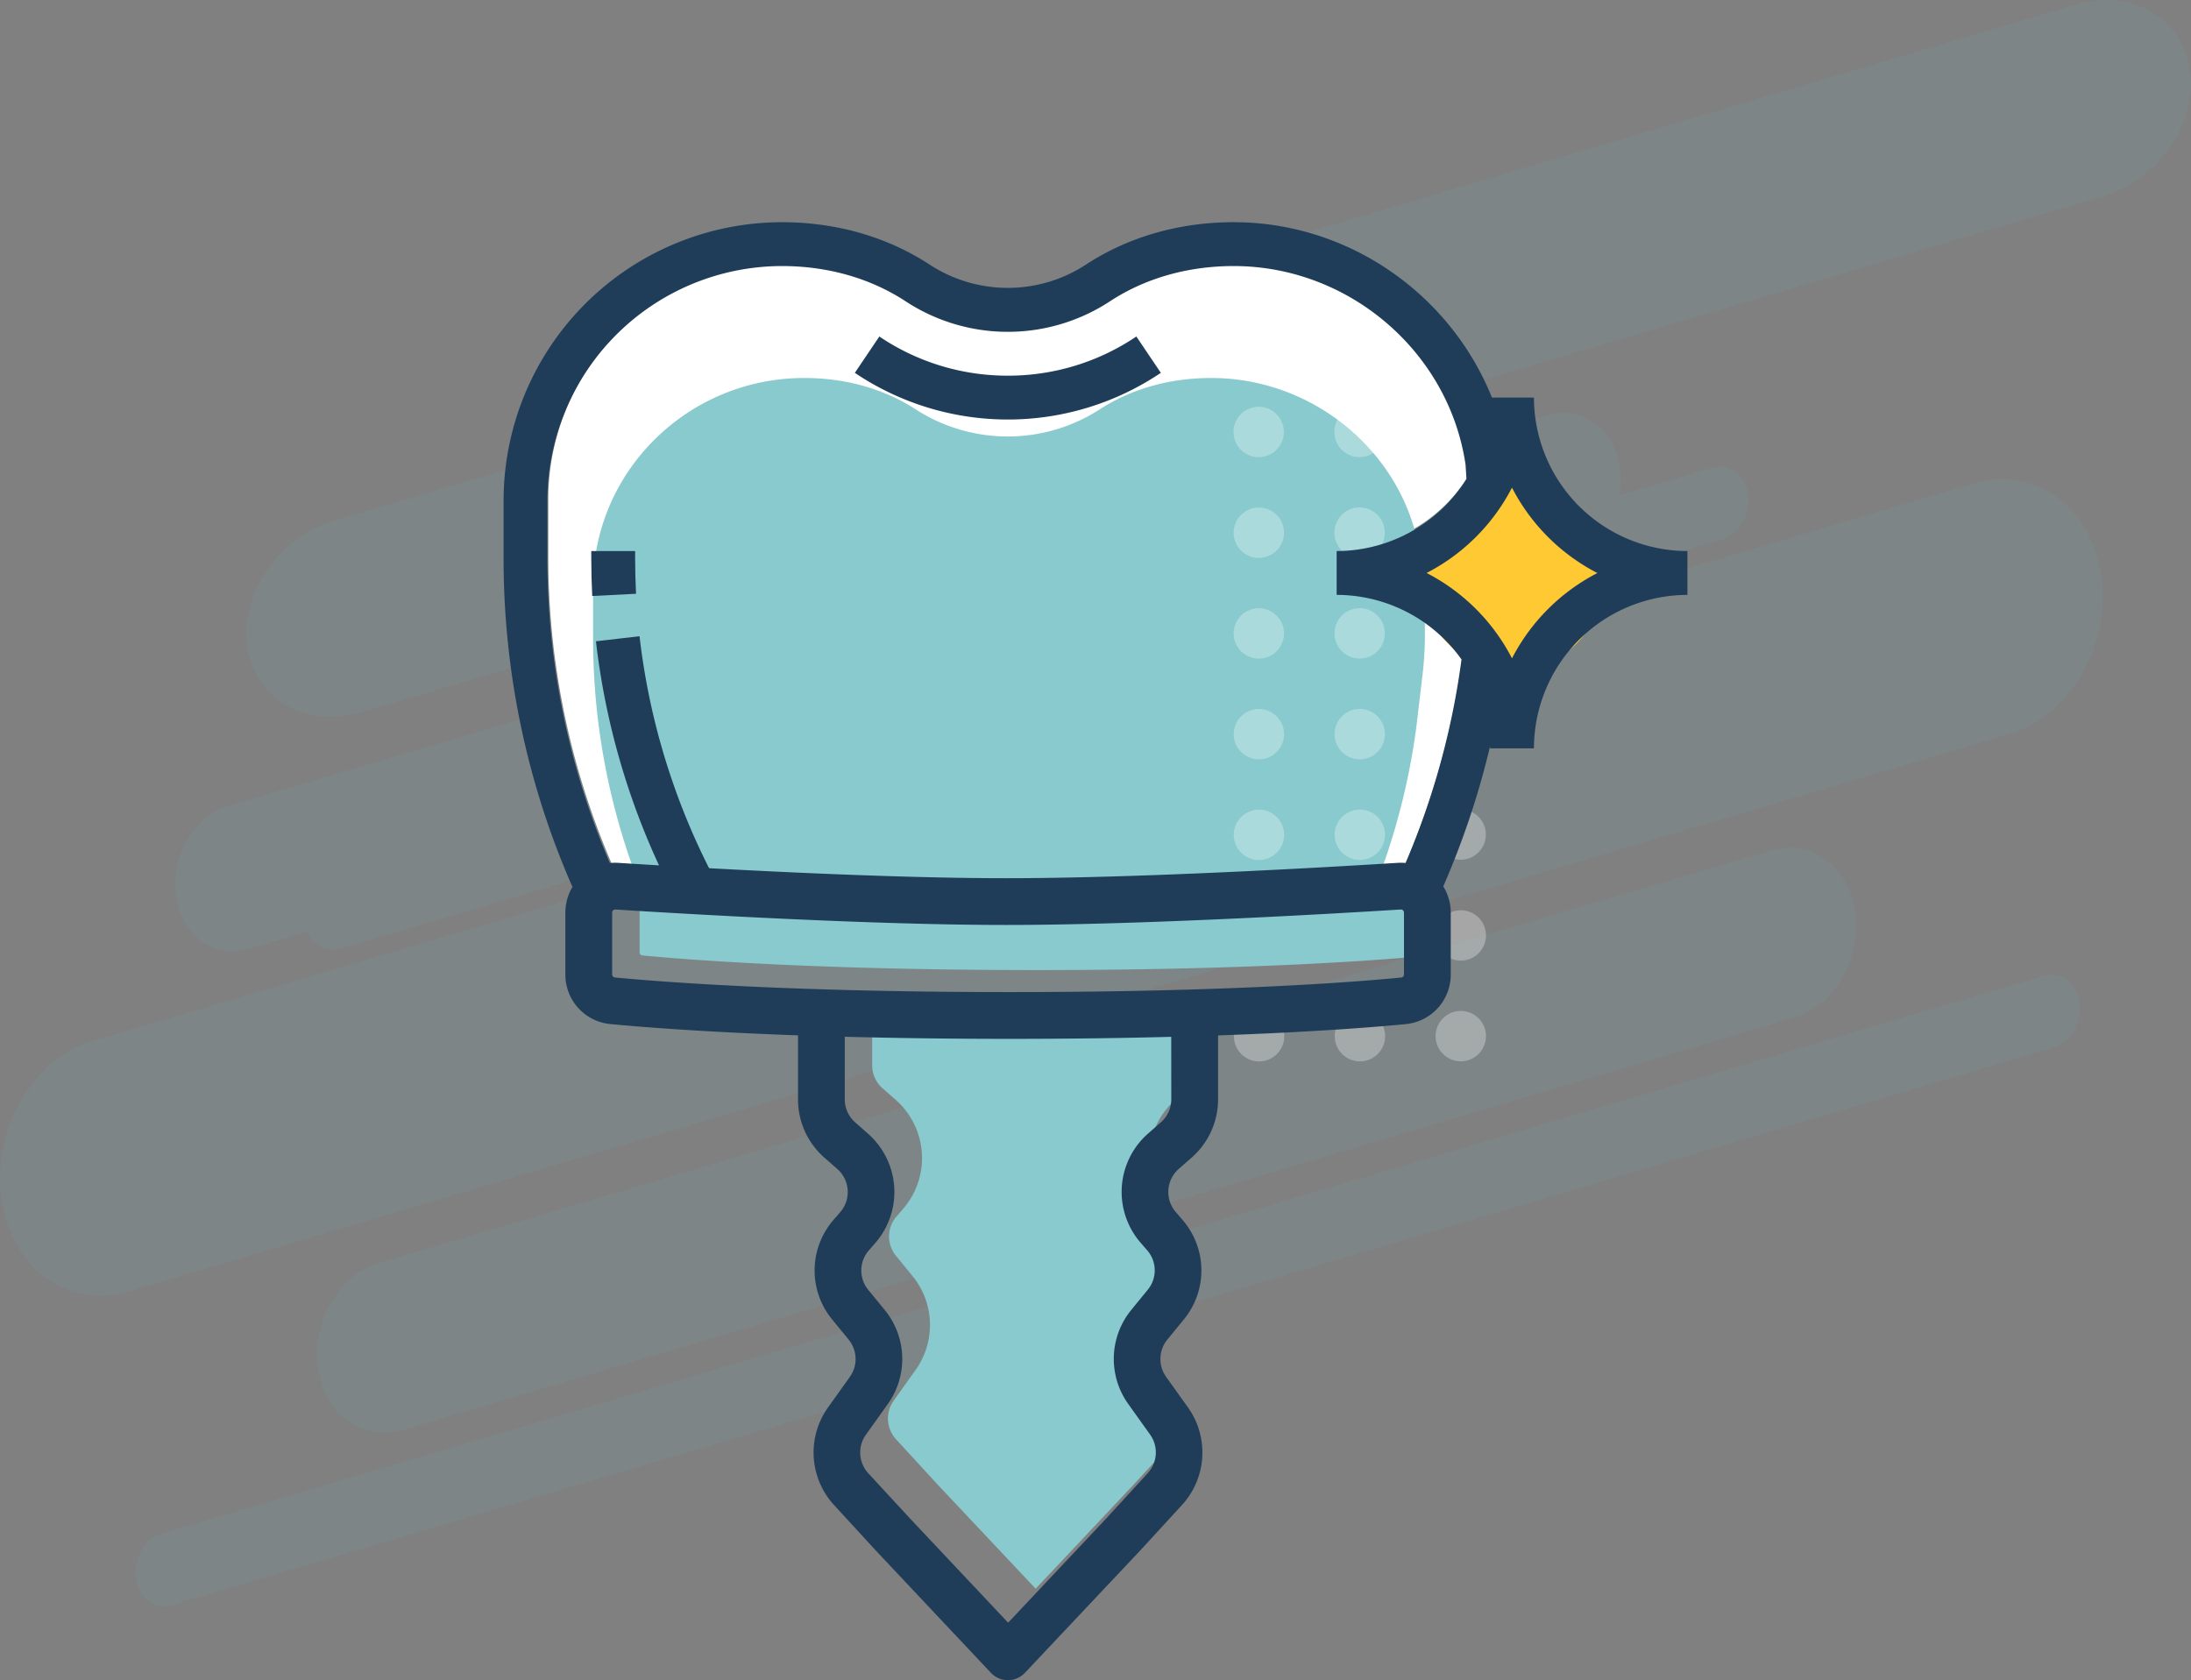 <svg xmlns="http://www.w3.org/2000/svg" viewBox="0 0 983.93 754.56"><rect x="0" y="0" width="983.93" height="754.56" fill="#808080" stroke="none"/><defs><style>.cls-1{opacity:0.1;}.cls-2{fill:#61b9be;}.cls-3{fill:#fff;}.cls-4{fill:#88cace;}.cls-5{opacity:0.3;}.cls-6{fill:#ffc933;}.cls-7{fill:#1f3d59;}</style></defs><g id="Capa_2" data-name="Capa 2"><g id="Capa_1-2" data-name="Capa 1"><g class="cls-1"><path class="cls-2" d="M886.68,217,41.87,467.4c-27.12,8-45.58,39.76-41.24,70.87h0c4.35,31.1,29.85,49.81,57,41.77L902.4,329.68c27.12-8,45.58-39.77,41.24-70.87h0C939.3,227.7,913.79,209,886.68,217Z"/><path class="cls-2" d="M932.09,2.07,150.48,233.69c-25.09,7.44-42.73,32.76-39.41,56.56h0c3.32,23.79,26.35,37.06,51.44,29.62L944.12,88.24c25.08-7.43,42.73-32.75,39.41-56.55h0C980.2,7.9,957.17-5.37,932.09,2.07Z"/><path class="cls-2" d="M111.64,426.24,703.9,250.72c15.5-4.59,26.05-22.72,23.57-40.5s-17.06-28.46-32.55-23.87L102.66,361.87c-15.5,4.59-26,22.72-23.57,40.5S96.15,430.83,111.64,426.24Z"/><path class="cls-2" d="M795.26,381.91l-625,185.23c-18.08,5.36-30.39,26.51-27.49,47.25s19.89,33.21,38,27.85L805.74,457c18.08-5.36,30.39-26.51,27.5-47.25S813.34,376.56,795.26,381.91Z"/><path class="cls-2" d="M153,426.08,773.31,242.25c7.75-2.29,13-11.36,11.78-20.24s-8.53-14.24-16.27-11.94L148.5,393.9c-7.75,2.3-13,11.36-11.78,20.25S145.24,428.38,153,426.08Z"/><path class="cls-2" d="M257.68,487.23c-7.75,2.29-13,11.36-11.78,20.25s8.52,14.23,16.27,11.93l435.66-129.1c7.74-2.3,13-11.36,11.78-20.25s-8.53-14.23-16.28-11.94Z"/><path class="cls-2" d="M917.57,438.3,72.76,688.66C65,691,59.74,700,61,708.91s8.52,14.23,16.27,11.93L922.06,470.49c7.75-2.3,13-11.37,11.78-20.25S925.31,436,917.57,438.3Z"/></g><path class="cls-3" d="M600.65,266.39V246.7A68.89,68.89,0,0,0,659,214.36l-.41-6.41c-7.39-50.54-52.2-89.24-104.14-89.24-20.57,0-39.79,5.49-55.59,15.86a83.66,83.66,0,0,1-91.69,0c-15.79-10.37-35-15.86-55.57-15.86A105.44,105.44,0,0,0,246.23,224v26a347,347,0,0,0,33.28,148.46c34.6,2.79,69.2-2.08,103.8-2.08,80.9,0,162.59-3.95,243.66.8a350.07,350.07,0,0,0,29.75-101.8A68.84,68.84,0,0,0,600.65,266.39Z"/><path class="cls-4" d="M637.68,249.12c-6.65-44.94-47-79.37-93.79-79.37-18.52,0-35.83,4.88-50.06,14.11a76.18,76.18,0,0,1-82.58,0c-14.22-9.23-31.53-14.11-50.05-14.11-52.31,0-94.86,42-94.86,93.68v23.1a305.38,305.38,0,0,0,24.24,119.34l324.12-.63A307.57,307.57,0,0,0,636,326.89l2.8-23.6a159.21,159.21,0,0,0,.63-31Z"/><g class="cls-5"><path class="cls-3" d="M644.7,465.33A11.31,11.31,0,1,1,656,476.63,11.31,11.31,0,0,1,644.7,465.33Z"/><path class="cls-3" d="M599.41,465.36a11.31,11.31,0,1,1,11.32,11.3A11.31,11.31,0,0,1,599.41,465.36Z"/><path class="cls-3" d="M554.12,465.39a11.31,11.31,0,1,1,11.32,11.3A11.31,11.31,0,0,1,554.12,465.39Z"/><path class="cls-3" d="M599.38,420.13a11.31,11.31,0,1,1,11.32,11.3A11.31,11.31,0,0,1,599.38,420.13Z"/><path class="cls-3" d="M554.09,420.16a11.31,11.31,0,1,1,11.32,11.3A11.31,11.31,0,0,1,554.09,420.16Z"/><path class="cls-3" d="M599.35,374.91a11.31,11.31,0,1,1,11.32,11.29A11.32,11.32,0,0,1,599.35,374.91Z"/><path class="cls-3" d="M554.06,374.94a11.31,11.31,0,1,1,11.32,11.29A11.32,11.32,0,0,1,554.06,374.94Z"/><path class="cls-3" d="M599.32,329.68A11.31,11.31,0,1,1,610.64,341,11.32,11.32,0,0,1,599.32,329.68Z"/><circle class="cls-3" cx="565.34" cy="329.7" r="11.31"/><path class="cls-3" d="M599.29,284.45a11.31,11.31,0,1,1,11.32,11.3A11.31,11.31,0,0,1,599.29,284.45Z"/><path class="cls-3" d="M554,284.48a11.31,11.31,0,1,1,11.32,11.3A11.31,11.31,0,0,1,554,284.48Z"/><path class="cls-3" d="M656,408.79a11.31,11.31,0,1,1-11.3,11.31A11.31,11.31,0,0,1,656,408.79Z"/><circle class="cls-3" cx="655.95" cy="374.8" r="11.31"/><circle class="cls-3" cx="655.92" cy="329.51" r="11.31"/><circle class="cls-3" cx="655.89" cy="284.22" r="11.31"/><path class="cls-3" d="M599.26,239.22a11.31,11.31,0,1,1,11.32,11.3A11.31,11.31,0,0,1,599.26,239.22Z"/><path class="cls-3" d="M554,239.25a11.31,11.31,0,1,1,11.32,11.3A11.31,11.31,0,0,1,554,239.25Z"/><path class="cls-3" d="M599.23,194a11.31,11.31,0,1,1,11.32,11.3A11.32,11.32,0,0,1,599.23,194Z"/><path class="cls-3" d="M553.94,194a11.31,11.31,0,1,1,11.32,11.3A11.32,11.32,0,0,1,553.94,194Z"/><path class="cls-3" d="M655.85,227.75a11.31,11.31,0,1,1-11.3,11.31A11.32,11.32,0,0,1,655.85,227.75Z"/><path class="cls-3" d="M655.82,182.46a11.31,11.31,0,1,1-11.3,11.31A11.31,11.31,0,0,1,655.82,182.46Z"/></g><ellipse class="cls-6" cx="679.02" cy="257.57" rx="41.73" ry="43.52" transform="translate(-8.1 22.45) rotate(-1.88)"/><path class="cls-7" d="M285.22,250.77v-3.3H265.53v3.3c0,5.64.15,11.28.43,16.89l19.67-1C285.37,261.37,285.22,256.08,285.22,250.77Z"/><path class="cls-7" d="M287.2,285.73,267.63,288A329,329,0,0,0,300.27,397.6c7.75,1.63,15.49,1.87,23.24,1.93A309.68,309.68,0,0,1,287.2,285.73Z"/><path class="cls-7" d="M452.58,168.71a102.71,102.71,0,0,1-57.69-17.59l-11,16.32a123.08,123.08,0,0,0,137.42,0l-11-16.32A102.71,102.71,0,0,1,452.58,168.71Z"/><path class="cls-7" d="M688.86,178.55H670c-18.64-46.38-64.29-78.76-116-78.76-24.42,0-47.38,6.61-66.4,19.09a64.17,64.17,0,0,1-70.05,0c-19-12.48-42-19.09-66.4-19.09a125.15,125.15,0,0,0-125,125v26A366.45,366.45,0,0,0,257,398.14c7.17,1.61,14.33,1,21.5-.23a347,347,0,0,1-32.66-147.14v-26A105.44,105.44,0,0,1,351.16,119.48c20.57,0,39.78,5.49,55.58,15.86a83.64,83.64,0,0,0,91.68,0c15.8-10.37,35-15.86,55.59-15.86,51.94,0,96.75,38.71,104.14,89.24l.41,6.41a68.89,68.89,0,0,1-58.3,32.34v19.69a68.83,68.83,0,0,1,56.07,29,350.11,350.11,0,0,1-29.64,101.58c7,.71,14,1.13,21,1.35a373.51,373.51,0,0,0,21.49-64c0,.35,0,.68,0,1h19.68a69,69,0,0,1,68.92-68.92V247.47A69,69,0,0,1,688.86,178.55ZM679,295.66a89,89,0,0,0-38.35-38.34A89.1,89.1,0,0,0,679,219a89.1,89.1,0,0,0,38.35,38.35A89,89,0,0,0,679,295.66Z"/><path class="cls-4" d="M538.33,478.49a13.75,13.75,0,0,1-4.63,10.28l-6,5.27a34.83,34.83,0,0,0-3.26,48.72l3.07,3.55A13.69,13.69,0,0,1,527.8,564l-7.45,9.1A34.78,34.78,0,0,0,519,615.23l9.89,13.85a13.76,13.76,0,0,1-1.06,17.25l-18.74,20.41-44,46.74-44-46.74-18.74-20.41a13.78,13.78,0,0,1-1.06-17.25l9.89-13.85a34.78,34.78,0,0,0-1.38-42.16l-7.44-9.1a13.69,13.69,0,0,1,.24-17.66l3.07-3.55A34.84,34.84,0,0,0,402.31,494l-6-5.27a13.72,13.72,0,0,1-4.63-10.28V450.33c21.6.57,46.3.94,74.11.94,27.2,0,51.35-.35,72.5-.91Z"/><path class="cls-4" d="M642.81,427.72a1.39,1.39,0,0,1-1.25,1.39c-20.28,2-78,6.54-175.73,6.54-97.91,0-156.63-4.59-177.34-6.56a1.39,1.39,0,0,1-1.26-1.39V400a1.38,1.38,0,0,1,1.38-1.4h.1c32.86,2.09,115.73,6.94,175.5,6.94s143.81-4.86,177.12-6.95a1.32,1.32,0,0,1,1,.38,1.34,1.34,0,0,1,.44,1Z"/><path class="cls-7" d="M644.4,393.5a22.45,22.45,0,0,0-16.73-6c-33.11,2.07-116.54,6.9-175.8,6.9s-141.51-4.82-174.17-6.89a22.4,22.4,0,0,0-23.81,22.35v27.75a22.31,22.31,0,0,0,20.27,22.3c13.07,1.24,41.09,3.52,84.21,5.06v28.81a34.74,34.74,0,0,0,11.72,26l6,5.27a13.76,13.76,0,0,1,1.29,19.25l-3.07,3.55a34.64,34.64,0,0,0-.62,44.7l7.45,9.1a13.75,13.75,0,0,1,.54,16.66l-9.89,13.85a34.86,34.86,0,0,0,2.68,43.66l18.79,20.46.09.1L445,751.26l.21.21.23.23.19.17.39.33.43.33.42.29.47.29a4.19,4.19,0,0,0,.42.24l.51.25c.14.06.27.13.41.18l.57.21.39.13.63.16.35.08c.24,0,.48.08.72.11l.29,0c.33,0,.67,0,1,0h0c.34,0,.67,0,1,0l.29,0c.24,0,.48-.06.71-.11l.36-.08.63-.16.39-.13.57-.21.41-.18.51-.25.42-.24.47-.29.42-.29.43-.33.39-.33.19-.17c.08-.07.15-.16.23-.23l.21-.21,51.73-54.89.09-.1,18.79-20.46a34.88,34.88,0,0,0,2.68-43.66l-9.89-13.85a13.75,13.75,0,0,1,.54-16.66l7.45-9.1a34.64,34.64,0,0,0-.62-44.7L528,544.29A13.76,13.76,0,0,1,529.3,525l6-5.27a34.77,34.77,0,0,0,11.71-26V465c43.42-1.53,71.33-3.83,84.26-5.08a22.32,22.32,0,0,0,20.23-22.3V409.83A22.5,22.5,0,0,0,644.4,393.5ZM526,493.76A13.7,13.7,0,0,1,521.35,504l-6,5.27A34.85,34.85,0,0,0,512.14,558l3.07,3.54a13.68,13.68,0,0,1,.24,17.66l-7.44,9.1a34.78,34.78,0,0,0-1.38,42.16l9.89,13.85a13.78,13.78,0,0,1-1.06,17.25L496.72,682l-44,46.74-44-46.74L389.9,661.6a13.76,13.76,0,0,1-1.06-17.25l9.89-13.85a34.78,34.78,0,0,0-1.38-42.16l-7.45-9.1a13.69,13.69,0,0,1,.25-17.66l3.07-3.54A34.85,34.85,0,0,0,390,509.31L384,504a13.74,13.74,0,0,1-4.63-10.28V465.6c21.61.57,46.31.94,74.12.94,27.2,0,51.35-.35,72.49-.91Zm104.49-56.15a1.38,1.38,0,0,1-1.26,1.39c-20.28,2-78,6.54-175.72,6.54-97.91,0-156.64-4.58-177.34-6.56a1.38,1.38,0,0,1-1.26-1.39V409.84a1.35,1.35,0,0,1,.44-1,1.34,1.34,0,0,1,.94-.38h.1c32.85,2.08,115.73,6.93,175.5,6.93s143.81-4.86,177.12-6.94a1.39,1.39,0,0,1,1.48,1.39Z"/></g></g></svg>
